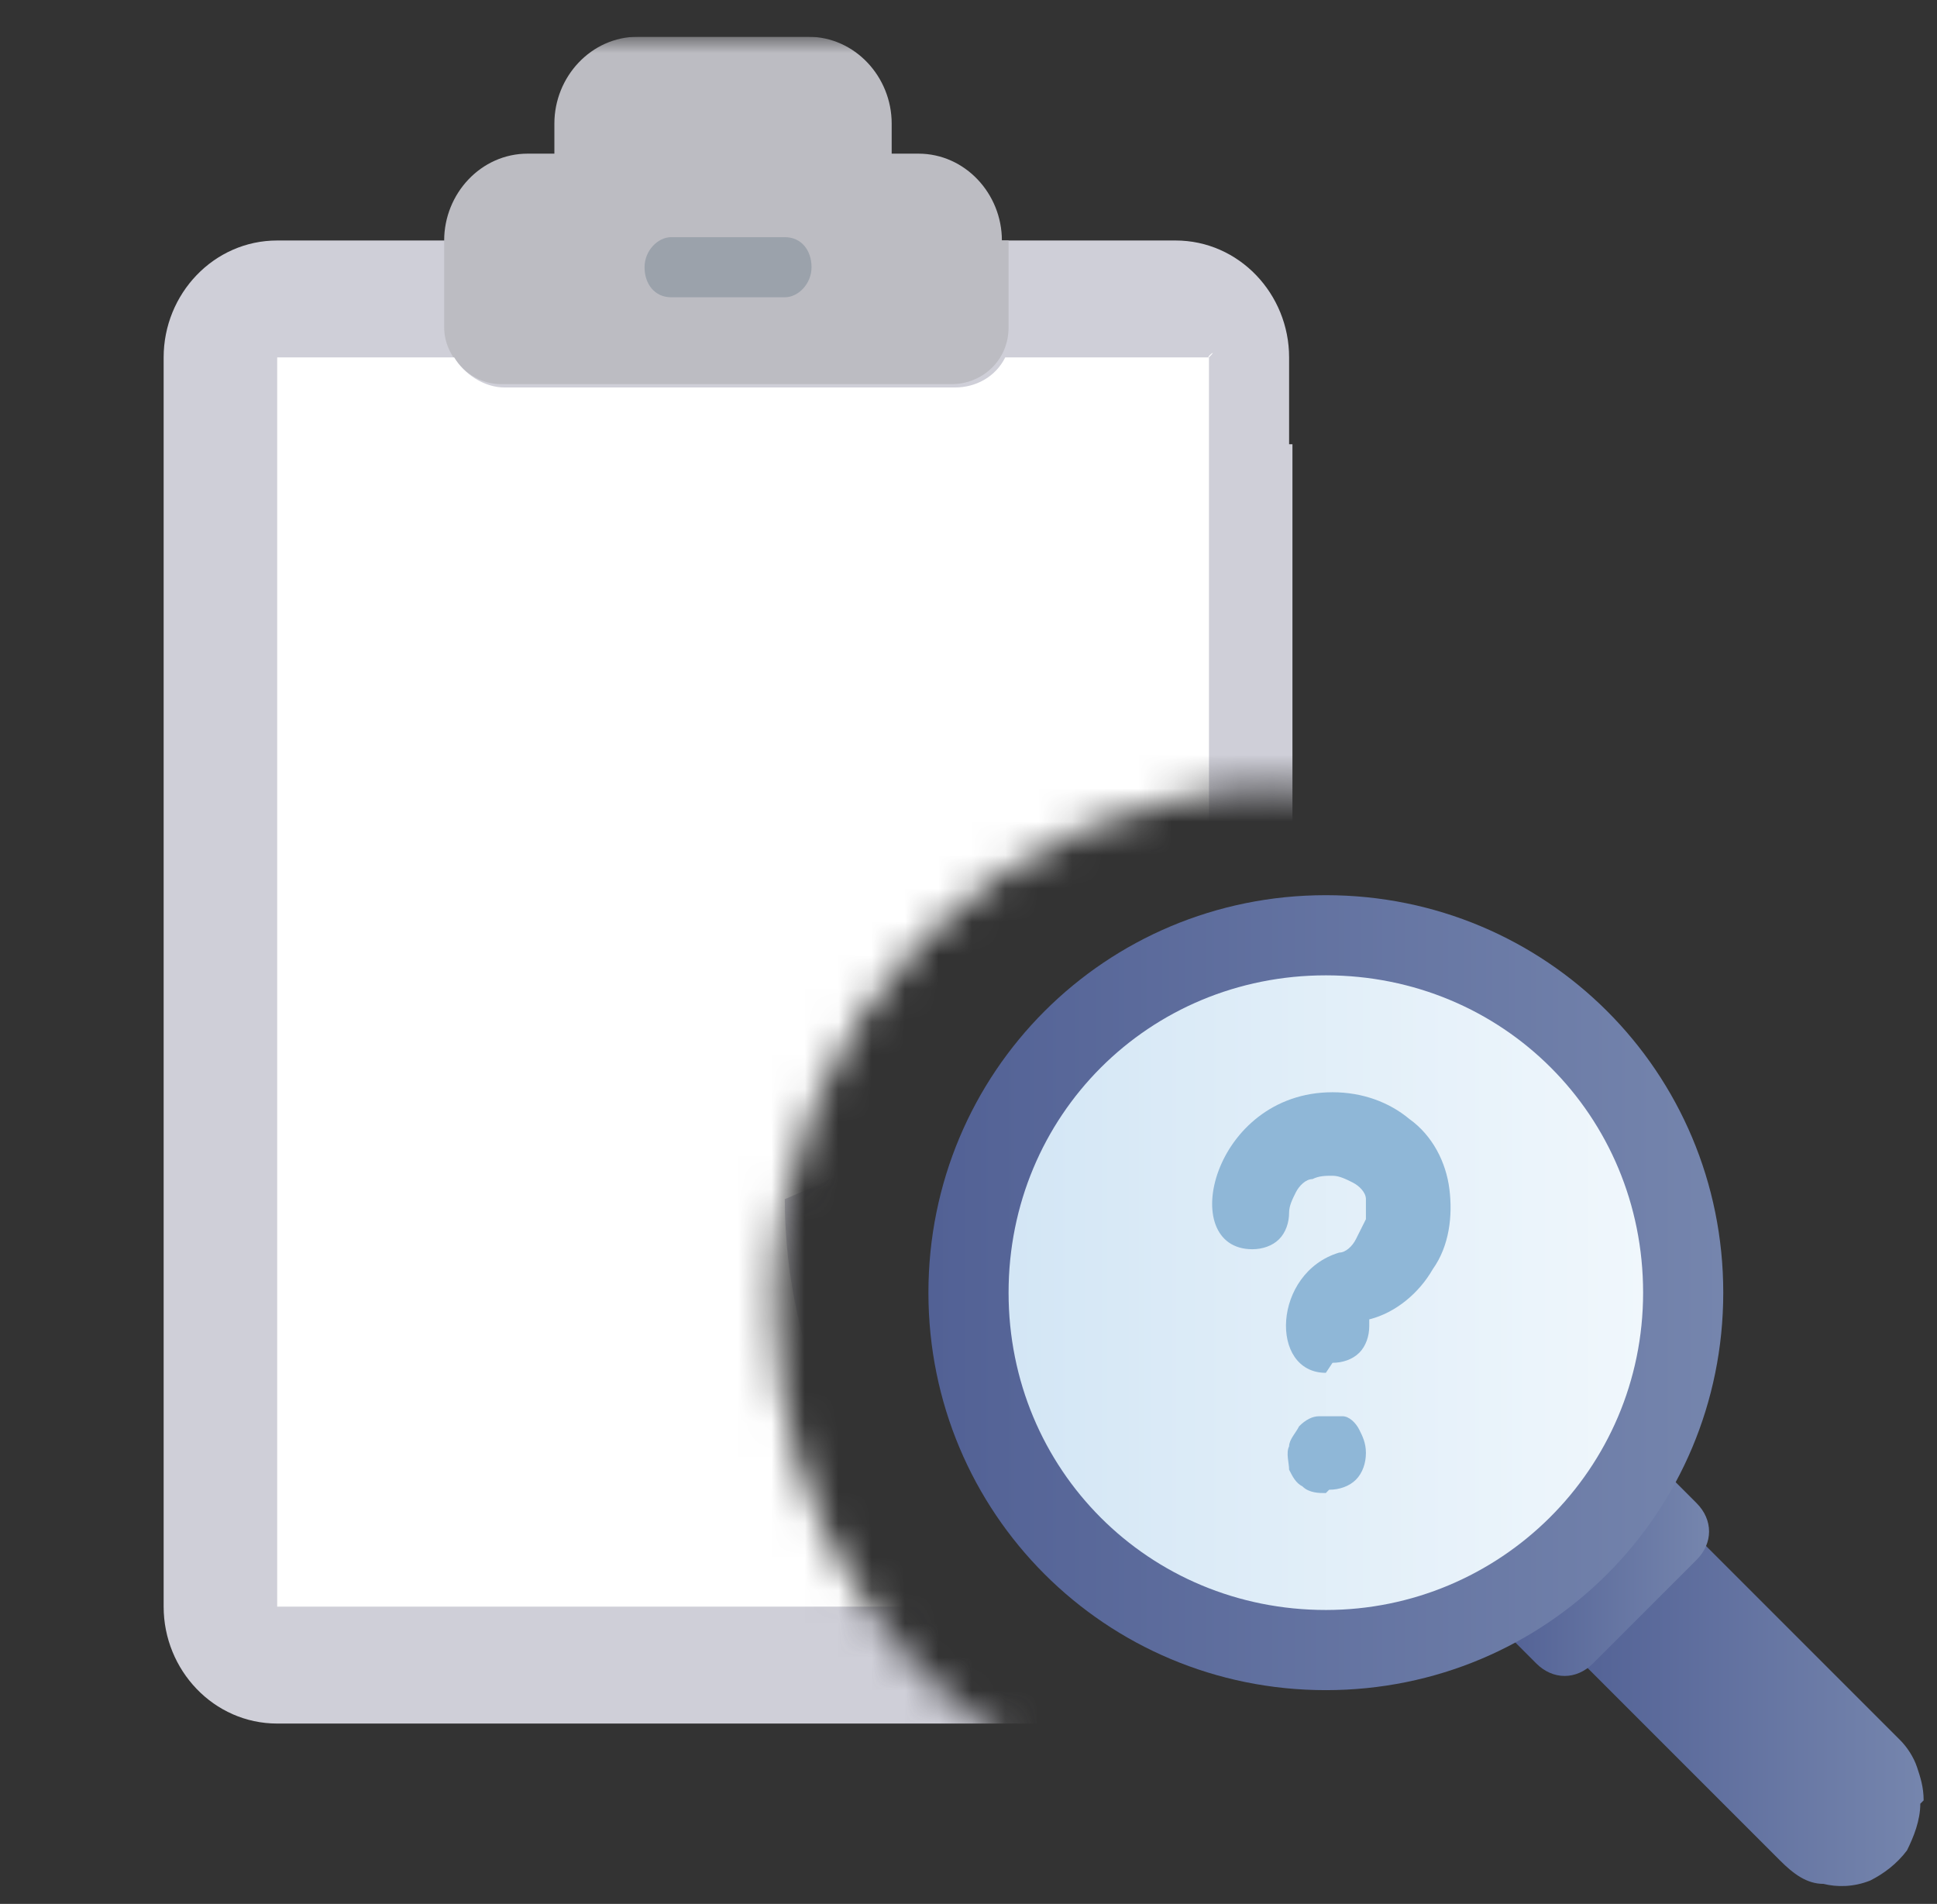 <?xml version="1.0" encoding="UTF-8"?>
<svg id="_레이어_1" data-name="레이어_1" xmlns="http://www.w3.org/2000/svg" version="1.1" xmlns:xlink="http://www.w3.org/1999/xlink" viewBox="0 0 58 57">
  <rect x="0" y="0" width="58" height="57" fill="#333333" stroke="none"/>
  <!-- Generator: Adobe Illustrator 29.7.1, SVG Export Plug-In . SVG Version: 2.1.1 Build 8)  -->
  <defs>
    <style>
      .st0 {
        fill: url(#_무제_그라디언트);
      }

      .st1 {
        fill: #8fb7d7;
      }

      .st2 {
        fill: #fff;
      }

      .st3 {
        mask: url(#mask);
      }

      .st4 {
        fill: #bcbcc2;
      }

      .st5 {
        fill: none;
      }

      .st6 {
        fill: url(#_무제_그라디언트_2);
      }

      .st7 {
        fill: url(#_무제_그라디언트_4);
      }

      .st8 {
        fill: #9ba2ab;
      }

      .st9 {
        fill: #cfcfd8;
      }

      .st10 {
        clip-path: url(#clippath);
      }

      .st11 {
        fill: #d9d9d9;
      }

      .st12 {
        fill: url(#_무제_그라디언트_3);
      }
    </style>
    <clipPath id="clippath">
      <rect class="st5" x=".3" y="1.1" width="54.2" height="54.2"/>
    </clipPath>
    <mask id="mask" x="-.4" y="1.1" width="52.4" height="52.4" maskUnits="userSpaceOnUse">
      <g id="mask0_1432_141138">
        <path class="st11" d="M52,32.7c-2.4-5.4-7.6-9.1-13.7-9.1-8.3,0-15.1,6.9-15.1,15.5,0,6.5,3.9,12,9.3,14.3H-.4V1.1h52.4v31.6ZM52,53.5h-8c3.5-1.5,6.4-4.4,8-8v8Z"/>
      </g>
    </mask>
    <linearGradient id="_무제_그라디언트" data-name="무제 그라디언트" x1="46.9" y1="6.8" x2="57.5" y2="6.8" gradientTransform="translate(0 58) scale(1 -1)" gradientUnits="userSpaceOnUse">
      <stop offset="0" stop-color="#526195"/>
      <stop offset="1" stop-color="#7585ad"/>
    </linearGradient>
    <linearGradient id="_무제_그라디언트_2" data-name="무제 그라디언트 2" x1="45" y1="11" x2="51.1" y2="11" gradientTransform="translate(0 58) scale(1 -1)" gradientUnits="userSpaceOnUse">
      <stop offset="0" stop-color="#526195"/>
      <stop offset="1" stop-color="#7585ad"/>
    </linearGradient>
    <linearGradient id="_무제_그라디언트_3" data-name="무제 그라디언트 3" x1="27.9" y1="19.3" x2="51.6" y2="19.3" gradientTransform="translate(0 58) scale(1 -1)" gradientUnits="userSpaceOnUse">
      <stop offset="0" stop-color="#526195"/>
      <stop offset="1" stop-color="#7585ad"/>
    </linearGradient>
    <linearGradient id="_무제_그라디언트_4" data-name="무제 그라디언트 4" x1="30.2" y1="19.3" x2="49.2" y2="19.3" gradientTransform="translate(0 58) scale(1 -1)" gradientUnits="userSpaceOnUse">
      <stop offset="0" stop-color="#d3e6f5"/>
      <stop offset="1" stop-color="#f0f7fc"/>
    </linearGradient>
  </defs>
  <g class="st10">
    <g class="st3">
      <g>
        <path class="st9" d="M38.6,13.3v-2.6c0-1.9-1.5-3.5-3.4-3.5H8.3c-1.9,0-3.4,1.6-3.4,3.5v37.4c0,1.9,1.5,3.5,3.4,3.5h30.4V13.3Z"/>
        <path class="st4" d="M30.2,7.2v2.6c0,1-.8,1.7-1.7,1.7h-13.5c-.9,0-1.7-.8-1.7-1.7v-2.6c0-1.4,1.1-2.6,2.5-2.6h.8v-.9c0-1.4,1.1-2.6,2.5-2.6h5.1c1.4,0,2.5,1.2,2.5,2.6v.9h.8c1.4,0,2.5,1.2,2.5,2.6Z"/>
        <path class="st2" d="M23.5,35.9c0,4.7,2.1,9.2,5.6,12.2H8.3V10.7h5.3c.3.5.9.9,1.5.9h13.5c.6,0,1.2-.3,1.5-.9h6.1c-.1,0,.3-.3,0,0v14.3c-7.3,1.3,1.1,5.1-12.7,10.9Z"/>
        <path class="st8" d="M23.5,8.9h-3.4c-.5,0-.8-.4-.8-.9s.4-.9.8-.9h3.4c.5,0,.8.4.8.9s-.4.9-.8.9Z"/>
      </g>
    </g>
  </g>
  <path class="st0" d="M57.5,54c0,.5-.2,1-.4,1.4-.3.4-.7.7-1.1.9-.5.2-1,.2-1.4.1-.5,0-.9-.3-1.3-.7l-6.4-6.4,3.6-3.6,6.4,6.4c.2.2.4.5.5.8.1.3.2.6.2,1Z"/>
  <path class="st6" d="M48.4,44.3l-3.1,3.1c-.5.5-.5,1.2,0,1.7l.7.7c.5.5,1.2.5,1.7,0l3.1-3.1c.5-.5.5-1.2,0-1.7l-.7-.7c-.5-.5-1.2-.5-1.7,0Z"/>
  <path class="st12" d="M39.7,50.6c6.6,0,11.9-5.3,11.9-11.9s-5.3-11.9-11.9-11.9-11.9,5.3-11.9,11.9,5.3,11.9,11.9,11.9Z"/>
  <path class="st7" d="M39.7,48.2c5.2,0,9.5-4.2,9.5-9.5s-4.2-9.5-9.5-9.5-9.5,4.2-9.5,9.5,4.2,9.5,9.5,9.5Z"/>
  <path class="st1" d="M39.7,41.1c-1.7,0-1.6-3,.4-3.6.2,0,.4-.2.5-.4.1-.2.2-.4.3-.6,0-.2,0-.4,0-.6,0-.2-.2-.4-.4-.5-.2-.1-.4-.2-.6-.2-.2,0-.4,0-.6.1-.2,0-.4.2-.5.4-.1.2-.2.4-.2.6,0,.3-.1.6-.3.8-.2.2-.5.3-.8.3-2.3,0-1.2-4.7,2.4-4.7.9,0,1.7.3,2.3.8.7.5,1.1,1.3,1.2,2.1.1.8,0,1.7-.5,2.4-.4.7-1.1,1.3-1.9,1.5v.2c0,.3-.1.6-.3.8-.2.2-.5.3-.8.3Z"/>
  <path class="st1" d="M39.7,44.7c-.2,0-.5,0-.7-.2-.2-.1-.3-.3-.4-.5,0-.2-.1-.5,0-.7,0-.2.2-.4.3-.6.2-.2.4-.3.6-.3.2,0,.5,0,.7,0,.2,0,.4.2.5.4.1.2.2.4.2.7s-.1.6-.3.8c-.2.2-.5.3-.8.3Z"/>
</svg>